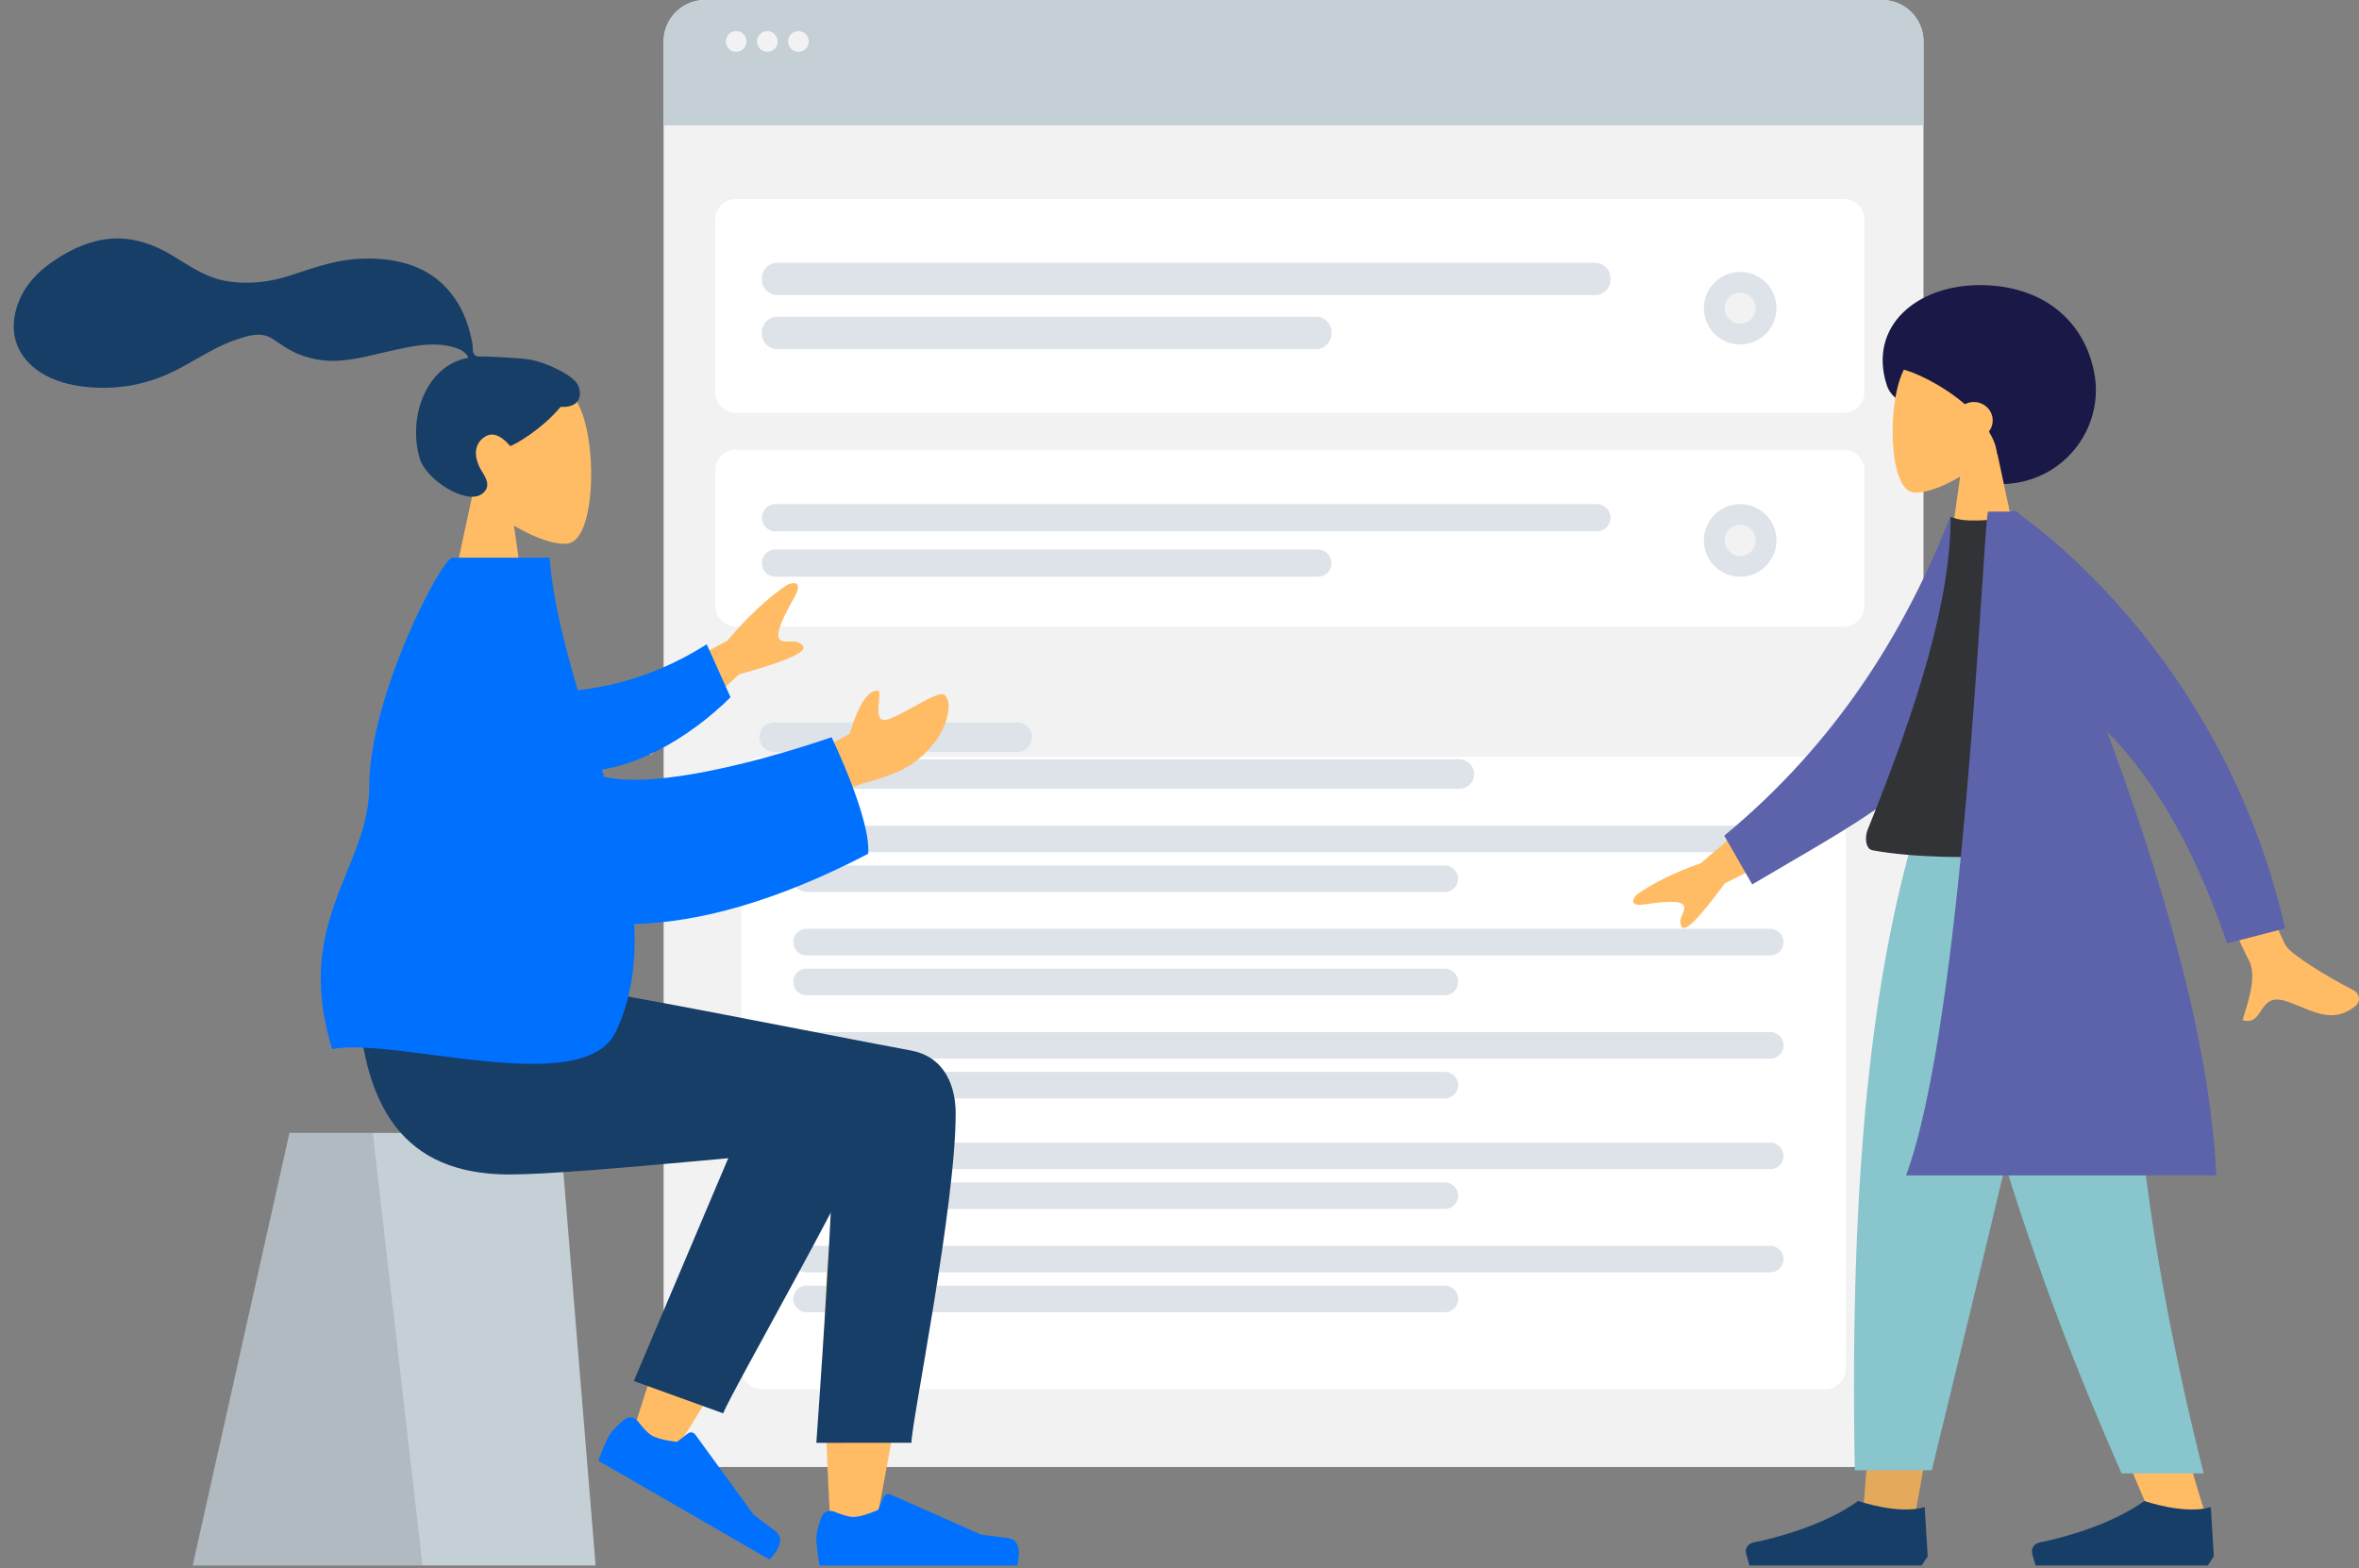 <?xml version="1.0" encoding="utf-8"?>
<svg width="455px" height="302.5px" viewBox="0 0 455 302.5" version="1.1" xmlns:xlink="http://www.w3.org/1999/xlink" xmlns="http://www.w3.org/2000/svg">
  <rect x="0" y="0" width="455" height="302.5" fill="#808080" stroke="none"/>
  <g id="Group-107">
    <g id="Group-98" transform="translate(128 0)">
      <path d="M7.999 0L235.001 0Q235.197 0 235.394 0.01Q235.59 0.019 235.785 0.039Q235.98 0.058 236.175 0.087Q236.369 0.115 236.562 0.154Q236.754 0.192 236.945 0.24Q237.135 0.287 237.323 0.344Q237.511 0.401 237.696 0.468Q237.881 0.534 238.062 0.609Q238.243 0.684 238.421 0.768Q238.598 0.852 238.772 0.945Q238.945 1.037 239.113 1.138Q239.282 1.239 239.445 1.348Q239.608 1.457 239.766 1.574Q239.924 1.691 240.076 1.816Q240.227 1.94 240.373 2.072Q240.518 2.204 240.657 2.343Q240.796 2.482 240.928 2.627Q241.06 2.773 241.184 2.924Q241.309 3.076 241.426 3.234Q241.543 3.392 241.652 3.555Q241.761 3.718 241.862 3.887Q241.963 4.055 242.055 4.228Q242.148 4.401 242.232 4.579Q242.316 4.756 242.391 4.938Q242.466 5.119 242.532 5.304Q242.599 5.489 242.656 5.677Q242.713 5.865 242.76 6.055Q242.808 6.246 242.846 6.438Q242.885 6.631 242.913 6.825Q242.942 7.02 242.961 7.215Q242.981 7.41 242.99 7.607Q243 7.803 243 7.999L243 275.001Q243 275.197 242.99 275.393Q242.981 275.59 242.961 275.785Q242.942 275.98 242.913 276.175Q242.885 276.369 242.846 276.561Q242.808 276.754 242.76 276.945Q242.713 277.135 242.656 277.323Q242.599 277.511 242.532 277.696Q242.466 277.881 242.391 278.062Q242.316 278.243 242.232 278.421Q242.148 278.599 242.055 278.772Q241.963 278.945 241.862 279.113Q241.761 279.282 241.652 279.445Q241.543 279.608 241.426 279.766Q241.309 279.924 241.184 280.076Q241.06 280.227 240.928 280.373Q240.796 280.518 240.657 280.657Q240.518 280.796 240.373 280.928Q240.227 281.06 240.076 281.184Q239.924 281.309 239.766 281.426Q239.608 281.543 239.445 281.652Q239.282 281.761 239.113 281.862Q238.945 281.963 238.772 282.055Q238.598 282.148 238.421 282.232Q238.243 282.316 238.062 282.391Q237.881 282.466 237.696 282.532Q237.511 282.599 237.323 282.656Q237.135 282.713 236.945 282.76Q236.754 282.808 236.562 282.846Q236.369 282.885 236.175 282.913Q235.98 282.942 235.785 282.961Q235.59 282.981 235.394 282.99Q235.197 283 235.001 283L7.999 283Q7.803 283 7.607 282.99Q7.41 282.981 7.215 282.961Q7.02 282.942 6.825 282.913Q6.631 282.885 6.438 282.846Q6.246 282.808 6.055 282.76Q5.865 282.713 5.677 282.656Q5.489 282.599 5.304 282.532Q5.119 282.466 4.938 282.391Q4.756 282.316 4.579 282.232Q4.401 282.148 4.228 282.055Q4.055 281.963 3.887 281.862Q3.718 281.761 3.555 281.652Q3.392 281.543 3.234 281.426Q3.076 281.309 2.924 281.184Q2.773 281.06 2.627 280.928Q2.482 280.796 2.343 280.657Q2.204 280.518 2.072 280.373Q1.94 280.227 1.816 280.076Q1.691 279.924 1.574 279.766Q1.457 279.608 1.348 279.445Q1.239 279.282 1.138 279.113Q1.037 278.945 0.945 278.772Q0.852 278.599 0.768 278.421Q0.684 278.243 0.609 278.062Q0.534 277.881 0.468 277.696Q0.401 277.511 0.344 277.323Q0.287 277.135 0.24 276.945Q0.192 276.754 0.154 276.561Q0.115 276.369 0.087 276.175Q0.058 275.98 0.039 275.785Q0.019 275.59 0.01 275.393Q0 275.197 0 275.001L0 7.999Q0 7.803 0.01 7.607Q0.019 7.41 0.039 7.215Q0.058 7.02 0.087 6.825Q0.115 6.631 0.154 6.438Q0.192 6.246 0.24 6.055Q0.287 5.865 0.344 5.677Q0.401 5.489 0.468 5.304Q0.534 5.119 0.609 4.938Q0.684 4.756 0.768 4.579Q0.852 4.401 0.945 4.228Q1.037 4.055 1.138 3.887Q1.239 3.718 1.348 3.555Q1.457 3.392 1.574 3.234Q1.691 3.076 1.816 2.924Q1.94 2.773 2.072 2.627Q2.204 2.482 2.343 2.343Q2.482 2.204 2.627 2.072Q2.773 1.94 2.924 1.816Q3.076 1.691 3.234 1.574Q3.392 1.457 3.555 1.348Q3.718 1.239 3.887 1.138Q4.055 1.037 4.228 0.945Q4.401 0.852 4.579 0.768Q4.756 0.684 4.938 0.609Q5.119 0.534 5.304 0.468Q5.489 0.401 5.677 0.344Q5.865 0.287 6.055 0.24Q6.246 0.192 6.438 0.154Q6.631 0.115 6.825 0.087Q7.02 0.058 7.215 0.039Q7.41 0.019 7.607 0.01Q7.803 0 7.999 0L7.999 0Z" id="Container" fill="#F2F2F2" fill-rule="evenodd" stroke="none" />
      <path d="M7.999 0L235.001 0Q235.197 0 235.394 0.01Q235.59 0.019 235.785 0.039Q235.98 0.058 236.175 0.087Q236.369 0.115 236.562 0.154Q236.754 0.192 236.945 0.24Q237.135 0.287 237.323 0.344Q237.511 0.401 237.696 0.468Q237.881 0.534 238.062 0.609Q238.243 0.684 238.421 0.768Q238.598 0.852 238.772 0.945Q238.945 1.037 239.113 1.138Q239.282 1.239 239.445 1.348Q239.608 1.457 239.766 1.574Q239.924 1.691 240.076 1.816Q240.227 1.94 240.373 2.072Q240.518 2.204 240.657 2.343Q240.796 2.482 240.928 2.627Q241.06 2.773 241.184 2.924Q241.309 3.076 241.426 3.234Q241.543 3.392 241.652 3.555Q241.761 3.718 241.862 3.887Q241.963 4.055 242.055 4.228Q242.148 4.401 242.232 4.579Q242.316 4.756 242.391 4.938Q242.466 5.119 242.532 5.304Q242.599 5.489 242.656 5.677Q242.713 5.865 242.76 6.055Q242.808 6.246 242.846 6.438Q242.885 6.631 242.913 6.825Q242.942 7.02 242.961 7.215Q242.981 7.41 242.99 7.607Q243 7.803 243 7.999L243 24.176L0 24.176L0 7.999Q0 7.803 0.01 7.607Q0.019 7.41 0.039 7.215Q0.058 7.02 0.087 6.825Q0.115 6.631 0.154 6.438Q0.192 6.246 0.24 6.055Q0.287 5.865 0.344 5.677Q0.401 5.489 0.468 5.304Q0.534 5.119 0.609 4.938Q0.684 4.756 0.768 4.579Q0.852 4.401 0.945 4.228Q1.037 4.055 1.138 3.887Q1.239 3.718 1.348 3.555Q1.457 3.392 1.574 3.234Q1.691 3.076 1.816 2.924Q1.94 2.773 2.072 2.627Q2.204 2.482 2.343 2.343Q2.482 2.204 2.627 2.072Q2.773 1.94 2.924 1.816Q3.076 1.691 3.234 1.574Q3.392 1.457 3.555 1.348Q3.718 1.239 3.887 1.138Q4.055 1.037 4.228 0.945Q4.401 0.852 4.579 0.768Q4.756 0.684 4.938 0.609Q5.119 0.534 5.304 0.468Q5.489 0.401 5.677 0.344Q5.865 0.287 6.055 0.24Q6.246 0.192 6.438 0.154Q6.631 0.115 6.825 0.087Q7.02 0.058 7.215 0.039Q7.41 0.019 7.607 0.01Q7.803 0 7.999 0L7.999 0Z" id="Header" fill="#C5CFD6" fill-rule="evenodd" stroke="none" />
      <g id="Buttons" transform="translate(12 6)">
        <path d="M2 4C3.105 4 4 3.105 4 2C4 0.895 3.105 0 2 0C0.895 0 0 0.895 0 2C0 3.105 0.895 4 2 4Z" id="buttons" fill="#F2F2F2" fill-rule="evenodd" stroke="none" />
        <path d="M8 4C9.105 4 10 3.105 10 2C10 0.895 9.105 0 8 0C6.895 0 6 0.895 6 2C6 3.105 6.895 4 8 4Z" id="buttons" fill="#F2F2F2" fill-rule="evenodd" stroke="none" />
        <path d="M14 4C15.105 4 16 3.105 16 2C16 0.895 15.105 0 14 0C12.895 0 12 0.895 12 2C12 3.105 12.895 4 14 4Z" id="buttons" fill="#F2F2F2" fill-rule="evenodd" stroke="none" />
      </g>
      <g id="Row" transform="translate(9.947 38.397)">
        <path d="M3.999 0L217.685 0Q217.882 0 218.077 0.019Q218.273 0.039 218.465 0.077Q218.658 0.115 218.846 0.172Q219.034 0.229 219.216 0.304Q219.397 0.38 219.57 0.472Q219.744 0.565 219.907 0.674Q220.07 0.783 220.222 0.908Q220.374 1.032 220.513 1.171Q220.652 1.31 220.776 1.462Q220.901 1.614 221.01 1.777Q221.119 1.941 221.212 2.114Q221.305 2.287 221.38 2.469Q221.455 2.65 221.512 2.838Q221.569 3.026 221.607 3.219Q221.646 3.412 221.665 3.607Q221.684 3.803 221.684 3.999L221.684 37.242Q221.684 37.439 221.665 37.634Q221.646 37.83 221.607 38.022Q221.569 38.215 221.512 38.403Q221.455 38.591 221.38 38.773Q221.305 38.954 221.212 39.127Q221.119 39.301 221.01 39.464Q220.901 39.627 220.776 39.779Q220.652 39.931 220.513 40.07Q220.374 40.209 220.222 40.334Q220.07 40.458 219.907 40.567Q219.744 40.676 219.57 40.769Q219.397 40.862 219.216 40.937Q219.034 41.012 218.846 41.069Q218.658 41.126 218.465 41.164Q218.273 41.203 218.077 41.222Q217.882 41.241 217.685 41.241L3.999 41.241Q3.803 41.241 3.607 41.222Q3.412 41.203 3.219 41.164Q3.026 41.126 2.838 41.069Q2.65 41.012 2.469 40.937Q2.287 40.862 2.114 40.769Q1.941 40.676 1.777 40.567Q1.614 40.458 1.462 40.334Q1.31 40.209 1.171 40.07Q1.032 39.931 0.908 39.779Q0.783 39.627 0.674 39.464Q0.565 39.301 0.472 39.127Q0.38 38.954 0.304 38.773Q0.229 38.591 0.172 38.403Q0.115 38.215 0.077 38.022Q0.039 37.83 0.019 37.634Q0 37.439 0 37.242L0 3.999Q0 3.803 0.019 3.607Q0.039 3.412 0.077 3.219Q0.115 3.026 0.172 2.838Q0.229 2.65 0.304 2.469Q0.38 2.287 0.472 2.114Q0.565 1.941 0.674 1.777Q0.783 1.614 0.908 1.462Q1.032 1.31 1.171 1.171Q1.31 1.032 1.462 0.908Q1.614 0.783 1.777 0.674Q1.941 0.565 2.114 0.472Q2.287 0.38 2.469 0.304Q2.65 0.229 2.838 0.172Q3.026 0.115 3.219 0.077Q3.412 0.039 3.607 0.019Q3.803 0 3.999 0Z" id="Container" fill="#FFFFFF" fill-rule="evenodd" stroke="none" />
        <g id="Text-Stuff" transform="translate(9 12.285)">
          <path d="M2.999 0L160.685 0Q160.833 0 160.979 0.014Q161.126 0.029 161.27 0.058Q161.415 0.086 161.556 0.129Q161.697 0.172 161.833 0.228Q161.969 0.285 162.099 0.354Q162.229 0.424 162.351 0.505Q162.474 0.587 162.588 0.681Q162.702 0.774 162.806 0.878Q162.91 0.983 163.003 1.096Q163.097 1.21 163.179 1.333Q163.261 1.455 163.33 1.585Q163.4 1.715 163.456 1.851Q163.512 1.987 163.555 2.128Q163.598 2.269 163.627 2.414Q163.655 2.558 163.67 2.705Q163.684 2.852 163.684 2.999L163.684 3.253Q163.684 3.4 163.67 3.547Q163.655 3.694 163.627 3.838Q163.598 3.983 163.555 4.124Q163.512 4.265 163.456 4.401Q163.4 4.537 163.33 4.667Q163.261 4.797 163.179 4.919Q163.097 5.042 163.003 5.156Q162.91 5.269 162.806 5.374Q162.702 5.478 162.588 5.571Q162.474 5.665 162.351 5.747Q162.229 5.828 162.099 5.898Q161.969 5.967 161.833 6.024Q161.697 6.08 161.556 6.123Q161.415 6.166 161.27 6.194Q161.126 6.223 160.979 6.238Q160.833 6.252 160.685 6.252L2.999 6.252Q2.852 6.252 2.705 6.238Q2.558 6.223 2.414 6.194Q2.269 6.166 2.128 6.123Q1.987 6.08 1.851 6.024Q1.715 5.967 1.585 5.898Q1.455 5.828 1.333 5.747Q1.21 5.665 1.096 5.571Q0.983 5.478 0.878 5.374Q0.774 5.269 0.681 5.156Q0.587 5.042 0.505 4.919Q0.424 4.797 0.354 4.667Q0.285 4.537 0.228 4.401Q0.172 4.265 0.129 4.124Q0.086 3.983 0.058 3.838Q0.029 3.694 0.014 3.547Q0 3.4 0 3.253L0 2.999Q0 2.852 0.014 2.705Q0.029 2.558 0.058 2.414Q0.086 2.269 0.129 2.128Q0.172 1.987 0.228 1.851Q0.285 1.715 0.354 1.585Q0.424 1.455 0.505 1.333Q0.587 1.21 0.681 1.096Q0.774 0.983 0.878 0.878Q0.983 0.774 1.096 0.681Q1.21 0.587 1.333 0.505Q1.455 0.424 1.585 0.354Q1.715 0.285 1.851 0.228Q1.987 0.172 2.128 0.129Q2.269 0.086 2.414 0.058Q2.558 0.029 2.705 0.014Q2.852 0 2.999 0Z" id="Label" fill="#DDE3E9" fill-rule="evenodd" stroke="none" />
          <path d="M2.999 10.42L106.871 10.42Q107.019 10.42 107.165 10.434Q107.312 10.449 107.456 10.478Q107.601 10.506 107.742 10.549Q107.883 10.592 108.019 10.648Q108.155 10.705 108.285 10.774Q108.415 10.844 108.537 10.925Q108.66 11.007 108.774 11.101Q108.888 11.194 108.992 11.298Q109.096 11.403 109.189 11.516Q109.283 11.63 109.365 11.753Q109.447 11.875 109.516 12.005Q109.586 12.135 109.642 12.271Q109.698 12.407 109.741 12.548Q109.784 12.689 109.813 12.834Q109.841 12.978 109.856 13.125Q109.87 13.272 109.87 13.419L109.87 13.673Q109.87 13.82 109.856 13.967Q109.841 14.114 109.813 14.258Q109.784 14.403 109.741 14.543Q109.698 14.684 109.642 14.821Q109.586 14.957 109.516 15.087Q109.447 15.217 109.365 15.339Q109.283 15.462 109.189 15.575Q109.096 15.689 108.992 15.794Q108.888 15.898 108.774 15.991Q108.66 16.085 108.537 16.167Q108.415 16.248 108.285 16.318Q108.155 16.387 108.019 16.444Q107.883 16.5 107.742 16.543Q107.601 16.586 107.456 16.614Q107.312 16.643 107.165 16.657Q107.019 16.672 106.871 16.672L2.999 16.672Q2.852 16.672 2.705 16.657Q2.558 16.643 2.414 16.614Q2.269 16.586 2.128 16.543Q1.987 16.5 1.851 16.444Q1.715 16.387 1.585 16.318Q1.455 16.248 1.333 16.167Q1.21 16.085 1.096 15.991Q0.983 15.898 0.878 15.794Q0.774 15.689 0.681 15.575Q0.587 15.462 0.505 15.339Q0.424 15.217 0.354 15.087Q0.285 14.957 0.228 14.821Q0.172 14.684 0.129 14.543Q0.086 14.403 0.058 14.258Q0.029 14.114 0.014 13.967Q0 13.82 0 13.673L0 13.419Q0 13.272 0.014 13.125Q0.029 12.978 0.058 12.834Q0.086 12.689 0.129 12.548Q0.172 12.407 0.228 12.271Q0.285 12.135 0.354 12.005Q0.424 11.875 0.505 11.753Q0.587 11.63 0.681 11.516Q0.774 11.403 0.878 11.298Q0.983 11.194 1.096 11.101Q1.21 11.007 1.333 10.925Q1.455 10.844 1.585 10.774Q1.715 10.705 1.851 10.648Q1.987 10.592 2.128 10.549Q2.269 10.506 2.414 10.478Q2.558 10.449 2.705 10.434Q2.852 10.42 2.999 10.42L2.999 10.42Z" id="Label" fill="#DDE3E9" fill-rule="evenodd" stroke="none" />
        </g>
        <g id="Check" transform="translate(190.699 14.059)">
          <path d="M7 14C10.866 14 14 10.866 14 7C14 3.134 10.866 0 7 0C3.134 0 0 3.134 0 7C0 10.866 3.134 14 7 14Z" id="Background" fill="#DDE3E9" fill-rule="evenodd" stroke="none" />
          <path d="M7 10C8.657 10 10 8.657 10 7C10 5.343 8.657 4 7 4C5.343 4 4 5.343 4 7C4 8.657 5.343 10 7 10Z" id="Indicator" fill="#F2F2F2" fill-rule="evenodd" stroke="none" />
        </g>
      </g>
      <g id="Row" transform="translate(9.947 86.749)">
        <path d="M3.999 0L217.685 0Q217.882 0 218.077 0.019Q218.273 0.039 218.465 0.077Q218.658 0.115 218.846 0.172Q219.034 0.229 219.216 0.304Q219.397 0.38 219.57 0.472Q219.744 0.565 219.907 0.674Q220.07 0.783 220.222 0.908Q220.374 1.032 220.513 1.171Q220.652 1.31 220.776 1.462Q220.901 1.614 221.01 1.777Q221.119 1.941 221.212 2.114Q221.305 2.287 221.38 2.469Q221.455 2.65 221.512 2.838Q221.569 3.026 221.607 3.219Q221.646 3.412 221.665 3.607Q221.684 3.803 221.684 3.999L221.684 30.132Q221.684 30.328 221.665 30.524Q221.646 30.719 221.607 30.912Q221.569 31.105 221.512 31.293Q221.455 31.48 221.38 31.662Q221.305 31.843 221.212 32.017Q221.119 32.19 221.01 32.353Q220.901 32.517 220.776 32.669Q220.652 32.821 220.513 32.959Q220.374 33.098 220.222 33.223Q220.07 33.348 219.907 33.457Q219.744 33.566 219.57 33.658Q219.397 33.751 219.216 33.826Q219.034 33.901 218.846 33.959Q218.658 34.016 218.465 34.054Q218.273 34.092 218.077 34.111Q217.882 34.131 217.685 34.131L3.999 34.131Q3.803 34.131 3.607 34.111Q3.412 34.092 3.219 34.054Q3.026 34.016 2.838 33.959Q2.65 33.901 2.469 33.826Q2.287 33.751 2.114 33.658Q1.941 33.566 1.777 33.457Q1.614 33.348 1.462 33.223Q1.31 33.098 1.171 32.959Q1.032 32.821 0.908 32.669Q0.783 32.517 0.674 32.353Q0.565 32.19 0.472 32.017Q0.38 31.843 0.304 31.662Q0.229 31.48 0.172 31.293Q0.115 31.105 0.077 30.912Q0.039 30.719 0.019 30.524Q0 30.328 0 30.132L0 3.999Q0 3.803 0.019 3.607Q0.039 3.412 0.077 3.219Q0.115 3.026 0.172 2.838Q0.229 2.65 0.304 2.469Q0.38 2.287 0.472 2.114Q0.565 1.941 0.674 1.777Q0.783 1.614 0.908 1.462Q1.032 1.31 1.171 1.171Q1.31 1.032 1.462 0.908Q1.614 0.783 1.777 0.674Q1.941 0.565 2.114 0.472Q2.287 0.38 2.469 0.304Q2.65 0.229 2.838 0.172Q3.026 0.115 3.219 0.077Q3.412 0.039 3.607 0.019Q3.803 0 3.999 0Z" id="Container" fill="#FFFFFF" fill-rule="evenodd" stroke="none" />
        <g id="Text-Stuff" transform="translate(9 10.502)">
          <path d="M2.624 0L161.06 0Q161.189 0 161.317 0.013Q161.445 0.025 161.572 0.05Q161.698 0.076 161.822 0.113Q161.945 0.15 162.064 0.2Q162.183 0.249 162.297 0.31Q162.411 0.371 162.518 0.442Q162.625 0.514 162.725 0.596Q162.824 0.678 162.916 0.769Q163.007 0.86 163.088 0.96Q163.17 1.059 163.242 1.166Q163.314 1.274 163.374 1.387Q163.435 1.501 163.484 1.62Q163.534 1.739 163.571 1.863Q163.609 1.986 163.634 2.112Q163.659 2.239 163.672 2.367Q163.684 2.495 163.684 2.624L163.684 2.626Q163.684 2.755 163.672 2.884Q163.659 3.012 163.634 3.138Q163.609 3.265 163.571 3.388Q163.534 3.512 163.484 3.631Q163.435 3.75 163.374 3.864Q163.314 3.977 163.242 4.084Q163.17 4.192 163.088 4.291Q163.007 4.391 162.916 4.482Q162.824 4.573 162.725 4.655Q162.625 4.737 162.518 4.809Q162.411 4.88 162.297 4.941Q162.183 5.002 162.064 5.051Q161.945 5.1 161.822 5.138Q161.698 5.175 161.572 5.2Q161.445 5.226 161.317 5.238Q161.189 5.251 161.06 5.251L2.624 5.251Q2.495 5.251 2.367 5.238Q2.239 5.226 2.112 5.2Q1.986 5.175 1.863 5.138Q1.739 5.1 1.62 5.051Q1.501 5.002 1.387 4.941Q1.274 4.88 1.166 4.809Q1.059 4.737 0.96 4.655Q0.86 4.573 0.769 4.482Q0.678 4.391 0.596 4.291Q0.514 4.192 0.442 4.084Q0.371 3.977 0.31 3.864Q0.249 3.75 0.2 3.631Q0.15 3.512 0.113 3.388Q0.076 3.265 0.05 3.138Q0.025 3.012 0.013 2.884Q0 2.755 0 2.626L0 2.624Q0 2.495 0.013 2.367Q0.025 2.239 0.05 2.112Q0.076 1.986 0.113 1.863Q0.15 1.739 0.2 1.62Q0.249 1.501 0.31 1.387Q0.371 1.274 0.442 1.166Q0.514 1.059 0.596 0.96Q0.678 0.86 0.769 0.769Q0.86 0.678 0.96 0.596Q1.059 0.514 1.166 0.442Q1.274 0.371 1.387 0.31Q1.501 0.249 1.62 0.2Q1.739 0.15 1.863 0.113Q1.986 0.076 2.112 0.05Q2.239 0.025 2.367 0.013Q2.495 0 2.624 0Z" id="Label" fill="#DDE3E9" fill-rule="evenodd" stroke="none" />
          <path d="M2.624 8.751L107.246 8.751Q107.375 8.751 107.503 8.764Q107.631 8.777 107.758 8.802Q107.884 8.827 108.008 8.864Q108.131 8.902 108.25 8.951Q108.369 9.001 108.483 9.061Q108.597 9.122 108.704 9.194Q108.811 9.265 108.911 9.347Q109.01 9.429 109.102 9.52Q109.193 9.611 109.275 9.711Q109.356 9.811 109.428 9.918Q109.5 10.025 109.56 10.139Q109.621 10.252 109.67 10.372Q109.72 10.491 109.757 10.614Q109.795 10.737 109.82 10.864Q109.845 10.99 109.858 11.119Q109.87 11.247 109.87 11.376L109.87 11.378Q109.87 11.507 109.858 11.635Q109.845 11.763 109.82 11.89Q109.795 12.016 109.757 12.14Q109.72 12.263 109.67 12.382Q109.621 12.501 109.56 12.615Q109.5 12.729 109.428 12.836Q109.356 12.943 109.274 13.043Q109.193 13.143 109.102 13.234Q109.01 13.325 108.911 13.407Q108.811 13.488 108.704 13.56Q108.597 13.632 108.483 13.692Q108.369 13.753 108.25 13.803Q108.131 13.852 108.008 13.889Q107.884 13.927 107.758 13.952Q107.631 13.977 107.503 13.99Q107.375 14.002 107.246 14.002L2.624 14.002Q2.495 14.002 2.367 13.99Q2.239 13.977 2.112 13.952Q1.986 13.927 1.863 13.889Q1.739 13.852 1.62 13.803Q1.501 13.753 1.387 13.692Q1.274 13.632 1.166 13.56Q1.059 13.488 0.96 13.407Q0.86 13.325 0.769 13.234Q0.678 13.143 0.596 13.043Q0.514 12.943 0.442 12.836Q0.371 12.729 0.31 12.615Q0.249 12.501 0.2 12.382Q0.15 12.263 0.113 12.14Q0.076 12.016 0.05 11.89Q0.025 11.763 0.013 11.635Q0 11.507 0 11.378L0 11.376Q0 11.247 0.013 11.119Q0.025 10.99 0.05 10.864Q0.076 10.737 0.113 10.614Q0.15 10.491 0.2 10.372Q0.249 10.252 0.31 10.139Q0.371 10.025 0.442 9.918Q0.514 9.811 0.596 9.711Q0.678 9.611 0.769 9.52Q0.86 9.429 0.96 9.347Q1.059 9.265 1.166 9.194Q1.274 9.122 1.387 9.061Q1.501 9.001 1.62 8.951Q1.739 8.902 1.863 8.864Q1.986 8.827 2.112 8.802Q2.239 8.777 2.367 8.764Q2.495 8.751 2.624 8.751Z" id="Label" fill="#DDE3E9" fill-rule="evenodd" stroke="none" />
        </g>
        <g id="Check" transform="translate(190.699 10.503)">
          <path d="M7 14C10.866 14 14 10.866 14 7C14 3.134 10.866 0 7 0C3.134 0 0 3.134 0 7C0 10.866 3.134 14 7 14Z" id="Background" fill="#DDE3E9" fill-rule="evenodd" stroke="none" />
          <path d="M7 10C8.657 10 10 8.657 10 7C10 5.343 8.657 4 7 4C5.343 4 4 5.343 4 7C4 8.657 5.343 10 7 10Z" id="Indicator" fill="#F2F2F2" fill-rule="evenodd" stroke="none" />
        </g>
      </g>
      <path d="M18.999 146L224.001 146Q224.197 146 224.393 146.019Q224.588 146.039 224.781 146.077Q224.974 146.115 225.162 146.172Q225.35 146.229 225.531 146.304Q225.713 146.38 225.886 146.472Q226.059 146.565 226.223 146.674Q226.386 146.783 226.538 146.908Q226.69 147.032 226.829 147.171Q226.968 147.31 227.092 147.462Q227.217 147.614 227.326 147.777Q227.435 147.941 227.528 148.114Q227.62 148.287 227.696 148.469Q227.771 148.65 227.828 148.838Q227.885 149.026 227.923 149.219Q227.961 149.411 227.981 149.607Q228 149.803 228 149.999L228 264.001Q228 264.197 227.981 264.393Q227.961 264.589 227.923 264.781Q227.885 264.974 227.828 265.162Q227.771 265.35 227.696 265.531Q227.62 265.713 227.528 265.886Q227.435 266.059 227.326 266.223Q227.217 266.386 227.092 266.538Q226.968 266.69 226.829 266.829Q226.69 266.968 226.538 267.092Q226.386 267.217 226.223 267.326Q226.059 267.435 225.886 267.528Q225.713 267.62 225.531 267.696Q225.35 267.771 225.162 267.828Q224.974 267.885 224.781 267.923Q224.588 267.962 224.393 267.981Q224.197 268 224.001 268L18.999 268Q18.802 268 18.607 267.981Q18.412 267.962 18.219 267.923Q18.026 267.885 17.838 267.828Q17.65 267.771 17.469 267.696Q17.287 267.62 17.114 267.528Q16.941 267.435 16.777 267.326Q16.614 267.217 16.462 267.092Q16.31 266.968 16.171 266.829Q16.032 266.69 15.908 266.538Q15.783 266.386 15.674 266.223Q15.565 266.059 15.472 265.886Q15.38 265.713 15.304 265.531Q15.229 265.35 15.172 265.162Q15.115 264.974 15.077 264.781Q15.039 264.589 15.019 264.393Q15 264.197 15 264.001L15 149.999Q15 149.803 15.019 149.607Q15.039 149.411 15.077 149.219Q15.115 149.026 15.172 148.838Q15.229 148.65 15.304 148.469Q15.38 148.287 15.472 148.114Q15.565 147.941 15.674 147.777Q15.783 147.614 15.908 147.462Q16.032 147.31 16.171 147.171Q16.31 147.032 16.462 146.908Q16.614 146.783 16.777 146.674Q16.941 146.565 17.114 146.472Q17.287 146.38 17.469 146.304Q17.65 146.229 17.838 146.172Q18.026 146.115 18.219 146.077Q18.412 146.039 18.607 146.019Q18.802 146 18.999 146Z" id="Container" fill="#FFFFFF" fill-rule="evenodd" stroke="none" />
      <path d="M21.317 139.367L68.209 139.367Q68.349 139.367 68.488 139.381Q68.627 139.394 68.764 139.421Q68.901 139.449 69.035 139.489Q69.168 139.53 69.297 139.583Q69.427 139.637 69.55 139.703Q69.673 139.768 69.789 139.846Q69.905 139.924 70.013 140.012Q70.121 140.101 70.22 140.2Q70.319 140.298 70.407 140.406Q70.496 140.514 70.573 140.63Q70.651 140.747 70.717 140.87Q70.783 140.993 70.836 141.122Q70.89 141.251 70.93 141.385Q70.971 141.518 70.998 141.655Q71.025 141.792 71.039 141.931Q71.053 142.07 71.053 142.21L71.053 142.212Q71.053 142.352 71.039 142.491Q71.025 142.63 70.998 142.767Q70.971 142.904 70.93 143.037Q70.89 143.171 70.836 143.3Q70.783 143.429 70.717 143.552Q70.651 143.676 70.573 143.792Q70.496 143.908 70.407 144.016Q70.319 144.124 70.22 144.223Q70.121 144.321 70.013 144.41Q69.905 144.499 69.789 144.576Q69.673 144.654 69.55 144.72Q69.427 144.785 69.297 144.839Q69.168 144.892 69.035 144.933Q68.901 144.973 68.764 145.001Q68.627 145.028 68.488 145.042Q68.349 145.055 68.209 145.055L21.317 145.055Q21.177 145.055 21.038 145.042Q20.899 145.028 20.762 145.001Q20.625 144.973 20.492 144.933Q20.358 144.892 20.229 144.839Q20.1 144.785 19.977 144.72Q19.853 144.654 19.737 144.576Q19.621 144.499 19.513 144.41Q19.405 144.321 19.306 144.223Q19.208 144.124 19.119 144.016Q19.03 143.908 18.953 143.792Q18.875 143.676 18.809 143.552Q18.744 143.429 18.69 143.3Q18.637 143.171 18.596 143.037Q18.556 142.904 18.528 142.767Q18.501 142.63 18.487 142.491Q18.474 142.352 18.474 142.212L18.474 142.21Q18.474 142.07 18.487 141.931Q18.501 141.792 18.528 141.655Q18.556 141.518 18.596 141.385Q18.637 141.251 18.69 141.122Q18.744 140.993 18.809 140.87Q18.875 140.747 18.953 140.63Q19.03 140.514 19.119 140.406Q19.208 140.298 19.306 140.2Q19.405 140.101 19.513 140.012Q19.621 139.924 19.737 139.846Q19.853 139.768 19.977 139.703Q20.1 139.637 20.229 139.583Q20.358 139.53 20.492 139.489Q20.625 139.449 20.762 139.421Q20.899 139.394 21.038 139.381Q21.177 139.367 21.317 139.367Z" id="Label" fill="#DDE3E9" fill-rule="evenodd" stroke="none" />
      <path d="M21.317 146.477L153.473 146.477Q153.612 146.477 153.751 146.491Q153.89 146.505 154.027 146.532Q154.164 146.559 154.298 146.6Q154.432 146.64 154.561 146.694Q154.69 146.747 154.813 146.813Q154.936 146.879 155.052 146.957Q155.168 147.034 155.276 147.123Q155.384 147.211 155.483 147.31Q155.582 147.409 155.67 147.517Q155.759 147.625 155.837 147.741Q155.914 147.857 155.98 147.98Q156.046 148.104 156.099 148.233Q156.153 148.362 156.193 148.495Q156.234 148.629 156.261 148.766Q156.288 148.903 156.302 149.042Q156.316 149.181 156.316 149.321L156.316 149.323Q156.316 149.462 156.302 149.601Q156.288 149.74 156.261 149.877Q156.234 150.014 156.193 150.148Q156.153 150.282 156.099 150.411Q156.046 150.54 155.98 150.663Q155.914 150.786 155.837 150.902Q155.759 151.018 155.67 151.126Q155.582 151.234 155.483 151.333Q155.384 151.432 155.276 151.52Q155.168 151.609 155.052 151.687Q154.936 151.764 154.813 151.83Q154.69 151.896 154.561 151.949Q154.432 152.003 154.298 152.043Q154.164 152.084 154.027 152.111Q153.89 152.138 153.751 152.152Q153.612 152.166 153.473 152.166L21.317 152.166Q21.177 152.166 21.038 152.152Q20.899 152.138 20.762 152.111Q20.625 152.084 20.492 152.043Q20.358 152.003 20.229 151.949Q20.1 151.896 19.977 151.83Q19.853 151.764 19.737 151.687Q19.621 151.609 19.513 151.52Q19.405 151.432 19.306 151.333Q19.208 151.234 19.119 151.126Q19.03 151.018 18.953 150.902Q18.875 150.786 18.809 150.663Q18.744 150.54 18.69 150.411Q18.637 150.282 18.596 150.148Q18.556 150.014 18.528 149.877Q18.501 149.74 18.487 149.601Q18.474 149.462 18.474 149.323L18.474 149.321Q18.474 149.181 18.487 149.042Q18.501 148.903 18.528 148.766Q18.556 148.629 18.596 148.495Q18.637 148.362 18.69 148.233Q18.744 148.103 18.809 147.98Q18.875 147.857 18.953 147.741Q19.03 147.625 19.119 147.517Q19.208 147.409 19.306 147.31Q19.405 147.211 19.513 147.123Q19.621 147.034 19.737 146.957Q19.853 146.879 19.977 146.813Q20.1 146.747 20.229 146.694Q20.358 146.64 20.492 146.6Q20.625 146.559 20.762 146.532Q20.899 146.505 21.038 146.491Q21.177 146.477 21.317 146.477Z" id="Label" fill="#DDE3E9" fill-rule="evenodd" stroke="none" />
      <g id="Text-Stuff-Copy" transform="translate(25 159.276)">
        <path d="M2.559 0L188.441 0Q188.567 0 188.692 0.012Q188.817 0.025 188.94 0.049Q189.064 0.074 189.184 0.11Q189.304 0.147 189.42 0.195Q189.537 0.243 189.647 0.302Q189.758 0.361 189.863 0.431Q189.967 0.501 190.064 0.581Q190.162 0.661 190.251 0.749Q190.339 0.838 190.419 0.936Q190.499 1.033 190.569 1.137Q190.639 1.242 190.698 1.353Q190.757 1.463 190.805 1.58Q190.853 1.696 190.89 1.816Q190.926 1.936 190.951 2.06Q190.975 2.183 190.988 2.308Q191 2.433 191 2.559L191 2.561Q191 2.687 190.988 2.812Q190.975 2.937 190.951 3.06Q190.926 3.183 190.89 3.304Q190.853 3.424 190.805 3.54Q190.757 3.656 190.698 3.767Q190.639 3.878 190.569 3.982Q190.499 4.087 190.419 4.184Q190.339 4.281 190.251 4.37Q190.162 4.459 190.064 4.539Q189.967 4.619 189.863 4.688Q189.758 4.758 189.647 4.817Q189.537 4.877 189.42 4.925Q189.304 4.973 189.184 5.009Q189.064 5.046 188.94 5.07Q188.817 5.095 188.692 5.107Q188.567 5.12 188.441 5.12L2.559 5.12Q2.433 5.12 2.308 5.107Q2.183 5.095 2.06 5.07Q1.936 5.046 1.816 5.009Q1.696 4.973 1.58 4.925Q1.463 4.877 1.353 4.817Q1.242 4.758 1.137 4.688Q1.033 4.619 0.936 4.539Q0.838 4.459 0.749 4.37Q0.661 4.281 0.581 4.184Q0.501 4.087 0.431 3.982Q0.361 3.878 0.302 3.767Q0.243 3.656 0.195 3.54Q0.147 3.424 0.11 3.304Q0.074 3.183 0.049 3.06Q0.025 2.937 0.012 2.812Q0 2.687 0 2.561L0 2.559Q0 2.433 0.012 2.308Q0.025 2.183 0.049 2.06Q0.074 1.936 0.11 1.816Q0.147 1.696 0.195 1.58Q0.243 1.463 0.302 1.353Q0.361 1.242 0.431 1.137Q0.501 1.033 0.581 0.936Q0.661 0.838 0.749 0.749Q0.838 0.661 0.936 0.581Q1.033 0.501 1.137 0.431Q1.242 0.361 1.353 0.302Q1.463 0.243 1.58 0.195Q1.696 0.147 1.816 0.11Q1.936 0.074 2.06 0.049Q2.183 0.025 2.308 0.012Q2.433 0 2.559 0Z" id="Label" fill="#DDE3E9" fill-rule="evenodd" stroke="none" />
        <path d="M2.559 7.679L125.674 7.679Q125.8 7.679 125.925 7.692Q126.05 7.704 126.174 7.729Q126.297 7.753 126.417 7.79Q126.537 7.826 126.654 7.874Q126.77 7.922 126.881 7.982Q126.991 8.041 127.096 8.111Q127.201 8.18 127.298 8.26Q127.395 8.34 127.484 8.429Q127.573 8.518 127.652 8.615Q127.732 8.712 127.802 8.817Q127.872 8.921 127.931 9.032Q127.99 9.143 128.038 9.259Q128.087 9.375 128.123 9.495Q128.16 9.616 128.184 9.739Q128.209 9.862 128.221 9.987Q128.233 10.113 128.233 10.238L128.233 10.24Q128.233 10.366 128.221 10.491Q128.209 10.616 128.184 10.739Q128.16 10.863 128.123 10.983Q128.087 11.103 128.038 11.219Q127.99 11.335 127.931 11.446Q127.872 11.557 127.802 11.662Q127.732 11.766 127.652 11.864Q127.573 11.961 127.484 12.05Q127.395 12.138 127.298 12.218Q127.201 12.298 127.096 12.368Q126.991 12.438 126.881 12.497Q126.77 12.556 126.654 12.604Q126.537 12.652 126.417 12.689Q126.297 12.725 126.174 12.75Q126.05 12.774 125.925 12.787Q125.8 12.799 125.674 12.799L2.559 12.799Q2.433 12.799 2.308 12.787Q2.183 12.774 2.06 12.75Q1.936 12.725 1.816 12.689Q1.696 12.652 1.58 12.604Q1.463 12.556 1.353 12.497Q1.242 12.438 1.137 12.368Q1.033 12.298 0.936 12.218Q0.838 12.138 0.749 12.05Q0.661 11.961 0.581 11.864Q0.501 11.766 0.431 11.662Q0.361 11.557 0.302 11.446Q0.243 11.335 0.195 11.219Q0.147 11.103 0.11 10.983Q0.074 10.863 0.049 10.739Q0.025 10.616 0.012 10.491Q0 10.366 0 10.24L0 10.238Q0 10.113 0.012 9.987Q0.025 9.862 0.049 9.739Q0.074 9.616 0.11 9.495Q0.147 9.375 0.195 9.259Q0.243 9.143 0.302 9.032Q0.361 8.921 0.431 8.817Q0.501 8.712 0.581 8.615Q0.661 8.518 0.749 8.429Q0.838 8.34 0.936 8.26Q1.033 8.18 1.137 8.111Q1.242 8.041 1.353 7.982Q1.463 7.922 1.58 7.874Q1.696 7.826 1.816 7.79Q1.936 7.753 2.06 7.729Q2.183 7.704 2.308 7.692Q2.433 7.679 2.559 7.679Z" id="Label" fill="#DDE3E9" fill-rule="evenodd" stroke="none" />
      </g>
      <g id="Text-Stuff-Copy-2" transform="translate(25 179.186)">
        <path d="M2.559 0L188.441 0Q188.567 0 188.692 0.012Q188.817 0.025 188.94 0.049Q189.064 0.074 189.184 0.11Q189.304 0.147 189.42 0.195Q189.537 0.243 189.647 0.302Q189.758 0.361 189.863 0.431Q189.967 0.501 190.064 0.581Q190.162 0.661 190.251 0.749Q190.339 0.838 190.419 0.936Q190.499 1.033 190.569 1.137Q190.639 1.242 190.698 1.353Q190.757 1.463 190.805 1.58Q190.853 1.696 190.89 1.816Q190.926 1.936 190.951 2.06Q190.975 2.183 190.988 2.308Q191 2.433 191 2.559L191 2.561Q191 2.687 190.988 2.812Q190.975 2.937 190.951 3.06Q190.926 3.183 190.89 3.304Q190.853 3.424 190.805 3.54Q190.757 3.656 190.698 3.767Q190.639 3.878 190.569 3.982Q190.499 4.087 190.419 4.184Q190.339 4.281 190.251 4.37Q190.162 4.459 190.064 4.539Q189.967 4.619 189.863 4.688Q189.758 4.758 189.647 4.817Q189.537 4.877 189.42 4.925Q189.304 4.973 189.184 5.009Q189.064 5.046 188.94 5.07Q188.817 5.095 188.692 5.107Q188.567 5.12 188.441 5.12L2.559 5.12Q2.433 5.12 2.308 5.107Q2.183 5.095 2.06 5.07Q1.936 5.046 1.816 5.009Q1.696 4.973 1.58 4.925Q1.463 4.877 1.353 4.817Q1.242 4.758 1.137 4.688Q1.033 4.619 0.936 4.539Q0.838 4.459 0.749 4.37Q0.661 4.281 0.581 4.184Q0.501 4.087 0.431 3.982Q0.361 3.878 0.302 3.767Q0.243 3.656 0.195 3.54Q0.147 3.424 0.11 3.304Q0.074 3.183 0.049 3.06Q0.025 2.937 0.012 2.812Q0 2.687 0 2.561L0 2.559Q0 2.433 0.012 2.308Q0.025 2.183 0.049 2.06Q0.074 1.936 0.11 1.816Q0.147 1.696 0.195 1.58Q0.243 1.463 0.302 1.353Q0.361 1.242 0.431 1.137Q0.501 1.033 0.581 0.936Q0.661 0.838 0.749 0.749Q0.838 0.661 0.936 0.581Q1.033 0.501 1.137 0.431Q1.242 0.361 1.353 0.302Q1.463 0.243 1.58 0.195Q1.696 0.147 1.816 0.11Q1.936 0.074 2.06 0.049Q2.183 0.025 2.308 0.012Q2.433 0 2.559 0Z" id="Label" fill="#DDE3E9" fill-rule="evenodd" stroke="none" />
        <path d="M2.559 7.679L125.674 7.679Q125.8 7.679 125.925 7.692Q126.05 7.704 126.174 7.729Q126.297 7.753 126.417 7.79Q126.537 7.826 126.654 7.874Q126.77 7.922 126.881 7.982Q126.991 8.041 127.096 8.111Q127.201 8.18 127.298 8.26Q127.395 8.34 127.484 8.429Q127.573 8.518 127.652 8.615Q127.732 8.712 127.802 8.817Q127.872 8.921 127.931 9.032Q127.99 9.143 128.038 9.259Q128.087 9.375 128.123 9.495Q128.16 9.616 128.184 9.739Q128.209 9.862 128.221 9.987Q128.233 10.113 128.233 10.238L128.233 10.24Q128.233 10.366 128.221 10.491Q128.209 10.616 128.184 10.739Q128.16 10.863 128.123 10.983Q128.087 11.103 128.038 11.219Q127.99 11.335 127.931 11.446Q127.872 11.557 127.802 11.662Q127.732 11.766 127.652 11.864Q127.573 11.961 127.484 12.05Q127.395 12.138 127.298 12.218Q127.201 12.298 127.096 12.368Q126.991 12.438 126.881 12.497Q126.77 12.556 126.654 12.604Q126.537 12.652 126.417 12.689Q126.297 12.725 126.174 12.75Q126.05 12.774 125.925 12.787Q125.8 12.799 125.674 12.799L2.559 12.799Q2.433 12.799 2.308 12.787Q2.183 12.774 2.06 12.75Q1.936 12.725 1.816 12.689Q1.696 12.652 1.58 12.604Q1.463 12.556 1.353 12.497Q1.242 12.438 1.137 12.368Q1.033 12.298 0.936 12.218Q0.838 12.138 0.749 12.05Q0.661 11.961 0.581 11.864Q0.501 11.766 0.431 11.662Q0.361 11.557 0.302 11.446Q0.243 11.335 0.195 11.219Q0.147 11.103 0.11 10.983Q0.074 10.863 0.049 10.739Q0.025 10.616 0.012 10.491Q0 10.366 0 10.24L0 10.238Q0 10.113 0.012 9.987Q0.025 9.862 0.049 9.739Q0.074 9.616 0.11 9.495Q0.147 9.375 0.195 9.259Q0.243 9.143 0.302 9.032Q0.361 8.921 0.431 8.817Q0.501 8.712 0.581 8.615Q0.661 8.518 0.749 8.429Q0.838 8.34 0.936 8.26Q1.033 8.18 1.137 8.111Q1.242 8.041 1.353 7.982Q1.463 7.922 1.58 7.874Q1.696 7.826 1.816 7.79Q1.936 7.753 2.06 7.729Q2.183 7.704 2.308 7.692Q2.433 7.679 2.559 7.679Z" id="Label" fill="#DDE3E9" fill-rule="evenodd" stroke="none" />
      </g>
      <g id="Text-Stuff-Copy-3" transform="translate(25 199.095)">
        <path d="M2.559 0L188.441 0Q188.567 0 188.692 0.012Q188.817 0.025 188.94 0.049Q189.064 0.074 189.184 0.11Q189.304 0.147 189.42 0.195Q189.537 0.243 189.647 0.302Q189.758 0.361 189.863 0.431Q189.967 0.501 190.064 0.581Q190.162 0.661 190.251 0.749Q190.339 0.838 190.419 0.936Q190.499 1.033 190.569 1.137Q190.639 1.242 190.698 1.353Q190.757 1.463 190.805 1.58Q190.853 1.696 190.89 1.816Q190.926 1.936 190.951 2.06Q190.975 2.183 190.988 2.308Q191 2.433 191 2.559L191 2.561Q191 2.687 190.988 2.812Q190.975 2.937 190.951 3.06Q190.926 3.183 190.89 3.304Q190.853 3.424 190.805 3.54Q190.757 3.656 190.698 3.767Q190.639 3.878 190.569 3.982Q190.499 4.087 190.419 4.184Q190.339 4.281 190.251 4.37Q190.162 4.459 190.064 4.539Q189.967 4.619 189.863 4.688Q189.758 4.758 189.647 4.817Q189.537 4.877 189.42 4.925Q189.304 4.973 189.184 5.009Q189.064 5.046 188.94 5.07Q188.817 5.095 188.692 5.107Q188.567 5.12 188.441 5.12L2.559 5.12Q2.433 5.12 2.308 5.107Q2.183 5.095 2.06 5.07Q1.936 5.046 1.816 5.009Q1.696 4.973 1.58 4.925Q1.463 4.877 1.353 4.817Q1.242 4.758 1.137 4.688Q1.033 4.619 0.936 4.539Q0.838 4.459 0.749 4.37Q0.661 4.281 0.581 4.184Q0.501 4.087 0.431 3.982Q0.361 3.878 0.302 3.767Q0.243 3.656 0.195 3.54Q0.147 3.424 0.11 3.304Q0.074 3.183 0.049 3.06Q0.025 2.937 0.012 2.812Q0 2.687 0 2.561L0 2.559Q0 2.433 0.012 2.308Q0.025 2.183 0.049 2.06Q0.074 1.936 0.11 1.816Q0.147 1.696 0.195 1.58Q0.243 1.463 0.302 1.353Q0.361 1.242 0.431 1.137Q0.501 1.033 0.581 0.936Q0.661 0.838 0.749 0.749Q0.838 0.661 0.936 0.581Q1.033 0.501 1.137 0.431Q1.242 0.361 1.353 0.302Q1.463 0.243 1.58 0.195Q1.696 0.147 1.816 0.11Q1.936 0.074 2.06 0.049Q2.183 0.025 2.308 0.012Q2.433 0 2.559 0Z" id="Label" fill="#DDE3E9" fill-rule="evenodd" stroke="none" />
        <path d="M2.559 7.679L125.674 7.679Q125.8 7.679 125.925 7.692Q126.05 7.704 126.174 7.729Q126.297 7.753 126.417 7.79Q126.537 7.826 126.654 7.874Q126.77 7.922 126.881 7.982Q126.991 8.041 127.096 8.111Q127.201 8.18 127.298 8.26Q127.395 8.34 127.484 8.429Q127.573 8.518 127.652 8.615Q127.732 8.712 127.802 8.817Q127.872 8.921 127.931 9.032Q127.99 9.143 128.038 9.259Q128.087 9.375 128.123 9.495Q128.16 9.616 128.184 9.739Q128.209 9.862 128.221 9.987Q128.233 10.113 128.233 10.238L128.233 10.24Q128.233 10.366 128.221 10.491Q128.209 10.616 128.184 10.739Q128.16 10.863 128.123 10.983Q128.087 11.103 128.038 11.219Q127.99 11.335 127.931 11.446Q127.872 11.557 127.802 11.662Q127.732 11.766 127.652 11.864Q127.573 11.961 127.484 12.05Q127.395 12.138 127.298 12.218Q127.201 12.298 127.096 12.368Q126.991 12.438 126.881 12.497Q126.77 12.556 126.654 12.604Q126.537 12.652 126.417 12.689Q126.297 12.725 126.174 12.75Q126.05 12.774 125.925 12.787Q125.8 12.799 125.674 12.799L2.559 12.799Q2.433 12.799 2.308 12.787Q2.183 12.774 2.06 12.75Q1.936 12.725 1.816 12.689Q1.696 12.652 1.58 12.604Q1.463 12.556 1.353 12.497Q1.242 12.438 1.137 12.368Q1.033 12.298 0.936 12.218Q0.838 12.138 0.749 12.05Q0.661 11.961 0.581 11.864Q0.501 11.766 0.431 11.662Q0.361 11.557 0.302 11.446Q0.243 11.335 0.195 11.219Q0.147 11.103 0.11 10.983Q0.074 10.863 0.049 10.739Q0.025 10.616 0.012 10.491Q0 10.366 0 10.24L0 10.238Q0 10.113 0.012 9.987Q0.025 9.862 0.049 9.739Q0.074 9.616 0.11 9.495Q0.147 9.375 0.195 9.259Q0.243 9.143 0.302 9.032Q0.361 8.921 0.431 8.817Q0.501 8.712 0.581 8.615Q0.661 8.518 0.749 8.429Q0.838 8.34 0.936 8.26Q1.033 8.18 1.137 8.111Q1.242 8.041 1.353 7.982Q1.463 7.922 1.58 7.874Q1.696 7.826 1.816 7.79Q1.936 7.753 2.06 7.729Q2.183 7.704 2.308 7.692Q2.433 7.679 2.559 7.679Z" id="Label" fill="#DDE3E9" fill-rule="evenodd" stroke="none" />
      </g>
      <g id="Text-Stuff-Copy-4" transform="translate(25 220.427)">
        <path d="M2.559 0L188.441 0Q188.567 0 188.692 0.012Q188.817 0.025 188.94 0.049Q189.064 0.074 189.184 0.11Q189.304 0.147 189.42 0.195Q189.537 0.243 189.647 0.302Q189.758 0.361 189.863 0.431Q189.967 0.501 190.064 0.581Q190.162 0.661 190.251 0.749Q190.339 0.838 190.419 0.936Q190.499 1.033 190.569 1.137Q190.639 1.242 190.698 1.353Q190.757 1.463 190.805 1.58Q190.853 1.696 190.89 1.816Q190.926 1.936 190.951 2.06Q190.975 2.183 190.988 2.308Q191 2.433 191 2.559L191 2.561Q191 2.687 190.988 2.812Q190.975 2.937 190.951 3.06Q190.926 3.183 190.89 3.304Q190.853 3.424 190.805 3.54Q190.757 3.656 190.698 3.767Q190.639 3.878 190.569 3.982Q190.499 4.087 190.419 4.184Q190.339 4.281 190.251 4.37Q190.162 4.459 190.064 4.539Q189.967 4.619 189.863 4.688Q189.758 4.758 189.647 4.817Q189.537 4.877 189.42 4.925Q189.304 4.973 189.184 5.009Q189.064 5.046 188.94 5.07Q188.817 5.095 188.692 5.107Q188.567 5.12 188.441 5.12L2.559 5.12Q2.433 5.12 2.308 5.107Q2.183 5.095 2.06 5.07Q1.936 5.046 1.816 5.009Q1.696 4.973 1.58 4.925Q1.463 4.877 1.353 4.817Q1.242 4.758 1.137 4.688Q1.033 4.619 0.936 4.539Q0.838 4.459 0.749 4.37Q0.661 4.281 0.581 4.184Q0.501 4.087 0.431 3.982Q0.361 3.878 0.302 3.767Q0.243 3.656 0.195 3.54Q0.147 3.424 0.11 3.304Q0.074 3.183 0.049 3.06Q0.025 2.937 0.012 2.812Q0 2.687 0 2.561L0 2.559Q0 2.433 0.012 2.308Q0.025 2.183 0.049 2.06Q0.074 1.936 0.11 1.816Q0.147 1.696 0.195 1.58Q0.243 1.463 0.302 1.353Q0.361 1.242 0.431 1.137Q0.501 1.033 0.581 0.936Q0.661 0.838 0.749 0.749Q0.838 0.661 0.936 0.581Q1.033 0.501 1.137 0.431Q1.242 0.361 1.353 0.302Q1.463 0.243 1.58 0.195Q1.696 0.147 1.816 0.11Q1.936 0.074 2.06 0.049Q2.183 0.025 2.308 0.012Q2.433 0 2.559 0Z" id="Label" fill="#DDE3E9" fill-rule="evenodd" stroke="none" />
        <path d="M2.559 7.679L125.674 7.679Q125.8 7.679 125.925 7.692Q126.05 7.704 126.174 7.729Q126.297 7.753 126.417 7.79Q126.537 7.826 126.654 7.874Q126.77 7.922 126.881 7.982Q126.991 8.041 127.096 8.111Q127.201 8.18 127.298 8.26Q127.395 8.34 127.484 8.429Q127.573 8.518 127.652 8.615Q127.732 8.712 127.802 8.817Q127.872 8.921 127.931 9.032Q127.99 9.143 128.038 9.259Q128.087 9.375 128.123 9.495Q128.16 9.616 128.184 9.739Q128.209 9.862 128.221 9.987Q128.233 10.113 128.233 10.238L128.233 10.24Q128.233 10.366 128.221 10.491Q128.209 10.616 128.184 10.739Q128.16 10.863 128.123 10.983Q128.087 11.103 128.038 11.219Q127.99 11.335 127.931 11.446Q127.872 11.557 127.802 11.662Q127.732 11.766 127.652 11.864Q127.573 11.961 127.484 12.05Q127.395 12.138 127.298 12.218Q127.201 12.298 127.096 12.368Q126.991 12.438 126.881 12.497Q126.77 12.556 126.654 12.604Q126.537 12.652 126.417 12.689Q126.297 12.725 126.174 12.75Q126.05 12.774 125.925 12.787Q125.8 12.799 125.674 12.799L2.559 12.799Q2.433 12.799 2.308 12.787Q2.183 12.774 2.06 12.75Q1.936 12.725 1.816 12.689Q1.696 12.652 1.58 12.604Q1.463 12.556 1.353 12.497Q1.242 12.438 1.137 12.368Q1.033 12.298 0.936 12.218Q0.838 12.138 0.749 12.05Q0.661 11.961 0.581 11.864Q0.501 11.766 0.431 11.662Q0.361 11.557 0.302 11.446Q0.243 11.335 0.195 11.219Q0.147 11.103 0.11 10.983Q0.074 10.863 0.049 10.739Q0.025 10.616 0.012 10.491Q0 10.366 0 10.24L0 10.238Q0 10.113 0.012 9.987Q0.025 9.862 0.049 9.739Q0.074 9.616 0.11 9.495Q0.147 9.375 0.195 9.259Q0.243 9.143 0.302 9.032Q0.361 8.921 0.431 8.817Q0.501 8.712 0.581 8.615Q0.661 8.518 0.749 8.429Q0.838 8.34 0.936 8.26Q1.033 8.18 1.137 8.111Q1.242 8.041 1.353 7.982Q1.463 7.922 1.58 7.874Q1.696 7.826 1.816 7.79Q1.936 7.753 2.06 7.729Q2.183 7.704 2.308 7.692Q2.433 7.679 2.559 7.679Z" id="Label" fill="#DDE3E9" fill-rule="evenodd" stroke="none" />
      </g>
      <g id="Text-Stuff-Copy-5" transform="translate(25 240.337)">
        <path d="M2.559 0L188.441 0Q188.567 0 188.692 0.012Q188.817 0.025 188.94 0.049Q189.064 0.074 189.184 0.11Q189.304 0.147 189.42 0.195Q189.537 0.243 189.647 0.302Q189.758 0.361 189.863 0.431Q189.967 0.501 190.064 0.581Q190.162 0.661 190.251 0.749Q190.339 0.838 190.419 0.936Q190.499 1.033 190.569 1.137Q190.639 1.242 190.698 1.353Q190.757 1.463 190.805 1.58Q190.853 1.696 190.89 1.816Q190.926 1.936 190.951 2.06Q190.975 2.183 190.988 2.308Q191 2.433 191 2.559L191 2.561Q191 2.687 190.988 2.812Q190.975 2.937 190.951 3.06Q190.926 3.183 190.89 3.304Q190.853 3.424 190.805 3.54Q190.757 3.656 190.698 3.767Q190.639 3.878 190.569 3.982Q190.499 4.087 190.419 4.184Q190.339 4.281 190.251 4.37Q190.162 4.459 190.064 4.539Q189.967 4.619 189.863 4.688Q189.758 4.758 189.647 4.817Q189.537 4.877 189.42 4.925Q189.304 4.973 189.184 5.009Q189.064 5.046 188.94 5.07Q188.817 5.095 188.692 5.107Q188.567 5.12 188.441 5.12L2.559 5.12Q2.433 5.12 2.308 5.107Q2.183 5.095 2.06 5.07Q1.936 5.046 1.816 5.009Q1.696 4.973 1.58 4.925Q1.463 4.877 1.353 4.817Q1.242 4.758 1.137 4.688Q1.033 4.619 0.936 4.539Q0.838 4.459 0.749 4.37Q0.661 4.281 0.581 4.184Q0.501 4.087 0.431 3.982Q0.361 3.878 0.302 3.767Q0.243 3.656 0.195 3.54Q0.147 3.424 0.11 3.304Q0.074 3.183 0.049 3.06Q0.025 2.937 0.012 2.812Q0 2.687 0 2.561L0 2.559Q0 2.433 0.012 2.308Q0.025 2.183 0.049 2.06Q0.074 1.936 0.11 1.816Q0.147 1.696 0.195 1.58Q0.243 1.463 0.302 1.353Q0.361 1.242 0.431 1.137Q0.501 1.033 0.581 0.936Q0.661 0.838 0.749 0.749Q0.838 0.661 0.936 0.581Q1.033 0.501 1.137 0.431Q1.242 0.361 1.353 0.302Q1.463 0.243 1.58 0.195Q1.696 0.147 1.816 0.11Q1.936 0.074 2.06 0.049Q2.183 0.025 2.308 0.012Q2.433 0 2.559 0Z" id="Label" fill="#DDE3E9" fill-rule="evenodd" stroke="none" />
        <path d="M2.559 7.679L125.674 7.679Q125.8 7.679 125.925 7.692Q126.05 7.704 126.174 7.729Q126.297 7.753 126.417 7.79Q126.537 7.826 126.654 7.874Q126.77 7.922 126.881 7.982Q126.991 8.041 127.096 8.111Q127.201 8.18 127.298 8.26Q127.395 8.34 127.484 8.429Q127.573 8.518 127.652 8.615Q127.732 8.712 127.802 8.817Q127.872 8.921 127.931 9.032Q127.99 9.143 128.038 9.259Q128.087 9.375 128.123 9.495Q128.16 9.616 128.184 9.739Q128.209 9.862 128.221 9.987Q128.233 10.113 128.233 10.238L128.233 10.24Q128.233 10.366 128.221 10.491Q128.209 10.616 128.184 10.739Q128.16 10.863 128.123 10.983Q128.087 11.103 128.038 11.219Q127.99 11.335 127.931 11.446Q127.872 11.557 127.802 11.662Q127.732 11.766 127.652 11.864Q127.573 11.961 127.484 12.05Q127.395 12.138 127.298 12.218Q127.201 12.298 127.096 12.368Q126.991 12.438 126.881 12.497Q126.77 12.556 126.654 12.604Q126.537 12.652 126.417 12.689Q126.297 12.725 126.174 12.75Q126.05 12.774 125.925 12.787Q125.8 12.799 125.674 12.799L2.559 12.799Q2.433 12.799 2.308 12.787Q2.183 12.774 2.06 12.75Q1.936 12.725 1.816 12.689Q1.696 12.652 1.58 12.604Q1.463 12.556 1.353 12.497Q1.242 12.438 1.137 12.368Q1.033 12.298 0.936 12.218Q0.838 12.138 0.749 12.05Q0.661 11.961 0.581 11.864Q0.501 11.766 0.431 11.662Q0.361 11.557 0.302 11.446Q0.243 11.335 0.195 11.219Q0.147 11.103 0.11 10.983Q0.074 10.863 0.049 10.739Q0.025 10.616 0.012 10.491Q0 10.366 0 10.24L0 10.238Q0 10.113 0.012 9.987Q0.025 9.862 0.049 9.739Q0.074 9.616 0.11 9.495Q0.147 9.375 0.195 9.259Q0.243 9.143 0.302 9.032Q0.361 8.921 0.431 8.817Q0.501 8.712 0.581 8.615Q0.661 8.518 0.749 8.429Q0.838 8.34 0.936 8.26Q1.033 8.18 1.137 8.111Q1.242 8.041 1.353 7.982Q1.463 7.922 1.58 7.874Q1.696 7.826 1.816 7.79Q1.936 7.753 2.06 7.729Q2.183 7.704 2.308 7.692Q2.433 7.679 2.559 7.679Z" id="Label" fill="#DDE3E9" fill-rule="evenodd" stroke="none" />
      </g>
    </g>
    <g id="Group-102" transform="translate(0 46)">
      <g id="Group-99" transform="translate(0 144.275)">
        <g id="Seat" transform="translate(0 28.268)">
          <g id="Seat" transform="translate(37.167 0)">
            <path d="M18.666 0L70.873 0L77.713 83.457L0 83.457L18.666 0Z" id="Seat-Stuff" fill="#C5CFD6" fill-rule="evenodd" stroke="none" />
            <path d="M18.666 0L34.723 0L44.333 83.457L0 83.457L18.666 0Z" id="Seat-Stuff" fill="#000000" fill-opacity="0.102" fill-rule="evenodd" stroke="none" />
          </g>
        </g>
        <path d="M136.724 44.802C130.857 57.194 121.69 87.275 121.69 87.275L129.472 90.816C129.472 90.816 149.219 59.196 161.287 37.58C160.725 42.446 160.152 47.925 159.621 53.684C158.364 67.327 159.621 96.802 160.297 105.316C160.722 110.667 168.023 109.546 168.704 105.302C169.386 101.058 182.438 33.923 182.457 19.679C182.464 14.918 173.125 10.641 167.559 13.97C163.736 9.907 156.499 7.565 152.342 14.277C149.7 18.543 143.42 30.657 136.724 44.802Z" id="Legs-[skin]" fill="#FFBC65" fill-rule="evenodd" stroke="none" />
        <path d="M122.246 76.138L148.958 13.116C155.357 2.864 173.298 15.202 171.116 21.148C166.162 34.648 140.965 78.352 139.489 82.374L122.246 76.138Z" id="LegLower" fill="#173E67" fill-rule="evenodd" stroke="none" />
        <g id="Left-[shoe]" transform="matrix(0.866 0.5 -0.5 0.866 127.751 67.552)">
          <path d="M1.649 17.592C1.19 18.905 0.676 20.601 0.676 21.608C0.676 23.429 1.285 26.922 1.285 26.922C3.405 26.922 39.399 26.922 39.399 26.922C39.399 26.922 40.885 22.03 37.684 21.64C34.483 21.25 32.366 20.935 32.366 20.935L14.952 13.204Q14.907 13.183 14.859 13.168Q14.812 13.152 14.763 13.141Q14.714 13.131 14.665 13.125Q14.616 13.119 14.566 13.118Q14.516 13.117 14.466 13.121Q14.416 13.125 14.367 13.134Q14.318 13.143 14.27 13.157Q14.222 13.171 14.176 13.189Q14.13 13.208 14.085 13.231Q14.041 13.254 14 13.281Q13.958 13.308 13.919 13.34Q13.88 13.371 13.845 13.406Q13.809 13.441 13.777 13.479Q13.746 13.518 13.718 13.559Q13.69 13.601 13.666 13.645Q13.643 13.688 13.624 13.735C13.218 14.715 12.612 16.179 12.612 16.179C12.612 16.179 9.649 17.556 7.796 17.556C6.812 17.556 5.337 17.038 4.171 16.553C3.152 16.129 2.013 16.55 1.649 17.592Z" id="shoe" fill="#0070FF" fill-rule="evenodd" stroke="none" />
        </g>
        <g id="Right-[shoe]" transform="translate(156.778 84.803)">
          <path d="M1.649 17.592C1.19 18.905 0.676 20.601 0.676 21.608C0.676 23.429 1.285 26.922 1.285 26.922C3.405 26.922 39.399 26.922 39.399 26.922C39.399 26.922 40.885 22.03 37.684 21.64C34.483 21.25 32.366 20.935 32.366 20.935L14.952 13.204Q14.907 13.183 14.859 13.168Q14.812 13.152 14.763 13.141Q14.714 13.131 14.665 13.125Q14.616 13.119 14.566 13.118Q14.516 13.117 14.466 13.121Q14.416 13.125 14.367 13.134Q14.318 13.143 14.27 13.157Q14.222 13.171 14.176 13.189Q14.13 13.208 14.085 13.231Q14.041 13.254 14 13.281Q13.958 13.308 13.919 13.34Q13.88 13.371 13.845 13.406Q13.809 13.441 13.777 13.479Q13.746 13.518 13.718 13.559Q13.69 13.601 13.666 13.645Q13.643 13.688 13.624 13.735C13.218 14.715 12.612 16.179 12.612 16.179C12.612 16.179 9.649 17.556 7.796 17.556C6.812 17.556 5.337 17.038 4.171 16.553C3.152 16.129 2.013 16.55 1.649 17.592Z" id="shoe" fill="#0070FF" fill-rule="evenodd" stroke="none" />
        </g>
        <path d="M184.329 24.521C184.329 42.402 175.803 84.11 175.798 88.047L157.454 88.062C157.454 88.062 161.481 32.237 160.31 31.636C159.139 31.034 112.296 36.294 98.247 36.294C77.989 36.294 69.608 23.57 68.928 0L109.06 0C117.231 0.871 159.852 9.433 175.681 12.376C182.457 13.636 184.329 19.595 184.329 24.521Z" id="Leg-and-Butt" fill="#173E67" fill-rule="evenodd" stroke="none" />
      </g>
      <g id="Group-101" transform="translate(2.652 0)">
        <g id="Head" transform="translate(83.025 25.599)">
          <path d="M13.456 29.806C17.827 32.435 22.122 33.706 24.138 33.187C29.194 31.887 29.658 13.43 25.747 6.153C21.835 -1.123 1.727 -4.295 0.713 10.122C0.362 15.126 2.467 19.591 5.577 23.235L0 49.177L16.2 49.177L13.456 29.806Z" id="Head-[skin]" fill="#FFBC65" fill-rule="evenodd" stroke="none" />
        </g>
        <path d="M99.538 23.366C97.403 23.017 91.654 22.776 90.594 22.777C89.916 22.777 89.182 22.931 88.781 22.31C88.452 21.802 88.573 20.942 88.475 20.352C88.361 19.667 88.199 18.99 88.035 18.315C87.57 16.395 86.866 14.568 85.881 12.853C84.032 9.635 81.325 7.114 77.906 5.647C74.131 4.028 69.86 3.657 65.799 3.985C61.454 4.337 57.521 5.768 53.418 7.116C49.509 8.399 45.414 8.905 41.325 8.278C37.205 7.646 34.092 5.418 30.617 3.303C27.06 1.137 22.994 -0.279 18.789 0.046C14.863 0.35 11.245 1.968 7.999 4.129C4.962 6.151 2.456 8.584 1.041 12.007C-0.481 15.69 -0.48 19.733 2.023 22.988C5.651 27.705 12.386 28.925 17.989 28.804C21.23 28.734 24.413 28.144 27.473 27.07C31.554 25.637 35.081 23.209 38.898 21.239C40.69 20.315 42.542 19.556 44.483 19.009C46.367 18.478 48.222 18.234 49.927 19.37C51.731 20.571 53.348 21.752 55.412 22.504C57.392 23.225 59.49 23.629 61.599 23.613C65.704 23.581 69.75 22.305 73.736 21.45C76.987 20.753 80.465 20.058 83.779 20.728C85.162 21.008 87.182 21.585 87.682 23.019C79.275 24.54 75.973 34.916 78.343 42.533C79.622 46.645 87.311 51.45 90.301 49.289C92.195 47.92 91.045 46.122 90.301 44.936C88.876 42.663 88.388 39.744 91.025 38.162C93.299 36.797 95.691 40.038 95.736 40.034C96.362 39.985 101.763 36.936 105.485 32.487C109.157 32.704 109.714 30.288 108.837 28.312C107.96 26.336 102.488 23.849 99.538 23.366Z" id="hair" fill="#173E67" fill-rule="evenodd" stroke="none" />
      </g>
      <g id="Group-100" transform="translate(61.875 61.581)">
        <path d="M78.456 15.972L55.005 28.789L63.666 38.065L80.705 22.495Q93.341 19.02 93.107 17.296Q93.091 17.183 93.021 17.078C92.374 16.114 91.332 16.147 90.372 16.178C89.624 16.202 88.927 16.224 88.504 15.772C87.541 14.74 89.379 11.132 91.271 7.782C93.162 4.431 91.14 4.723 89.983 5.205Q84.306 9.04 78.456 15.972ZM102.035 33.957L91.734 39.604L92.32 49.919C92.32 49.919 98.992 45.114 104.732 43.517C112.05 41.481 115.011 39.926 118.587 35.378C120.501 32.945 122.125 28.054 120.304 26.462C119.605 25.851 117.002 27.294 114.346 28.767C112.321 29.889 110.266 31.029 109 31.289C107.296 31.639 107.496 29.435 107.655 27.673C107.769 26.409 107.863 25.373 107.218 25.672C104.203 25.724 102.035 33.957 102.035 33.957Z" id="Arms-[skin]" fill="#FFBC65" fill-rule="evenodd" stroke="none" />
        <path d="M43.585 25.934C51.799 25.848 62.752 24.116 74.439 16.713L79.029 26.927C70.968 34.911 59.632 41.471 49.721 41.193C41.91 40.974 37.918 31.546 43.585 25.934Z" id="Sleeve" fill="#0070FF" fill-rule="evenodd" stroke="none" />
        <path d="M21.431 95.914C13.623 94.898 6.447 93.964 2.195 94.799C-2.576 79.338 1.386 69.602 5.043 60.615C7.247 55.199 9.341 50.054 9.345 44.092C9.358 26.728 23.33 0 25.385 0L44.132 0C44.97 10.745 48.547 22.379 52.147 34.088C52.988 36.823 53.83 39.561 54.639 42.293C68.262 45.38 98.514 34.637 98.514 34.637C98.514 34.637 106.151 50.404 105.575 57.118C87.967 66.297 72.875 70.389 60.441 70.659C60.836 78.022 59.938 85.027 56.922 91.428C52.88 100.005 36.046 97.815 21.431 95.914Z" id="Clothes" fill="#0070FF" fill-rule="evenodd" stroke="none" />
      </g>
    </g>
    <g id="Group-106" transform="matrix(-1 0 0 1 455 55)">
      <g id="Group-103" transform="translate(28 105.351)">
        <path d="M25.832 0L47.338 74.811L57.453 130.981L67.606 130.981L57.471 2.99223e-29L25.832 0Z" id="Leg-[skin]" fill="#FFBC65" fill-rule="evenodd" stroke="none" />
        <path d="M25.832 0L47.338 74.811L57.453 130.981L67.606 130.981L57.471 2.99223e-29L25.832 0Z" id="Shadow" fill="#000000" fill-opacity="0.102" fill-rule="evenodd" stroke="none" />
        <path d="M16.167 0C17.668 38.864 17.076 60.062 16.74 63.593C16.404 67.124 14.498 90.772 1.505 132.166L12.065 132.166C29.271 92.455 35.278 68.807 37.252 63.593C39.225 58.378 45.053 37.181 53.563 0L16.167 0Z" id="Leg-[skin]" fill="#FFBC65" fill-rule="evenodd" stroke="none" />
        <path d="M25.371 -1.49612e-29C30.965 25.743 40.64 66.835 54.396 123.276L69.246 123.276C70.343 65.344 65.677 27.216 57.597 0L25.371 -1.49612e-29Z" id="Pant" fill="#89C5CC" fill-rule="evenodd" stroke="none" />
        <path d="M16.092 0C17.562 38.864 13.753 77.153 1.955 123.881L17.799 123.881C35.037 84.763 47.392 46.663 55.836 0L16.092 0Z" id="Pant" fill="#89C5CC" fill-rule="evenodd" stroke="none" />
        <g id="Left-[shoe]" transform="translate(0 117.942)">
          <path d="M0 21.929C0 21.929 0.583 12.446 0.583 12.446C5.7 13.957 13.401 11.261 13.401 11.261C20.069 16.029 29.517 18.456 33.57 19.258C34.653 19.472 35.321 20.425 35.018 21.487L34.376 23.707L13.401 23.707L1.165 23.707C1.165 23.707 0 21.929 0 21.929Z" id="Shoe" fill="#173E67" fill-rule="evenodd" stroke="none" />
        </g>
        <g id="Right-[shoe]" transform="translate(55.187 117.942)">
          <path d="M0 21.929C0 21.929 0.583 12.446 0.583 12.446C5.7 13.957 13.401 11.261 13.401 11.261C20.069 16.029 29.517 18.456 33.57 19.258C34.653 19.472 35.321 20.425 35.018 21.487L34.376 23.707L13.401 23.707L1.165 23.707C1.165 23.707 0 21.929 0 21.929Z" id="Shoe" fill="#173E67" fill-rule="evenodd" stroke="none" />
        </g>
      </g>
      <g id="Group-105" transform="translate(50.75 0)">
        <path d="M18.546 38.4C25.293 38.4 27.746 30.28 31.579 25.824C34.321 22.636 39.002 23.587 40.387 19.123C43.871 7.899 34.547 0 22.383 0C10.22 0 2.018 6.928 0.247 17.343C-1.524 27.757 6.383 38.4 18.546 38.4Z" id="Hair-Back" fill="#191847" fill-rule="evenodd" stroke="none" />
        <g id="Head" transform="translate(14.414 10.682)">
          <path d="M11.768 26.257C15.59 28.573 19.346 29.692 21.109 29.235C25.53 28.09 25.936 11.83 22.516 5.42C19.095 -0.989 1.51 -3.783 0.624 8.917C0.316 13.325 2.157 17.258 4.877 20.468L0 43.322L14.167 43.322L11.768 26.257Z" id="Head-[skin]" fill="#FFBC65" fill-rule="evenodd" stroke="none" />
        </g>
        <path d="M15.959 10.682C5.108 21.364 16 32.718 18.985 32.718C19.178 31.177 19.765 29.677 20.627 28.25C20.169 27.655 19.898 26.914 19.898 26.112C19.898 24.145 21.525 22.551 23.532 22.551C24.159 22.551 24.749 22.706 25.264 22.98C29.614 19.25 35.071 16.65 37.78 16.139C42.492 15.249 26.81 -4.76837e-07 15.959 10.682Z" id="Hair" fill="#191847" fill-rule="evenodd" stroke="none" />
      </g>
      <g id="Group-104" transform="translate(0 43.38)">
        <path d="M13.989 84.225C16.181 80.97 28.862 46.361 28.862 46.361L39.272 47.889C39.272 47.889 22.51 84.64 21.299 86.761C19.727 89.516 21.118 94.042 22.061 97.11C22.207 97.585 22.342 98.025 22.454 98.418C20.473 98.996 19.719 97.85 18.924 96.642C18.026 95.277 17.077 93.833 14.247 94.705C13.154 95.041 12.104 95.474 11.077 95.896C7.533 97.356 4.276 98.697 0.536 95.561C-0.057 95.064 -0.556 93.439 1.329 92.492C6.024 90.133 12.918 85.816 13.989 84.225ZM126.948 68.139L109.206 52.939L104.356 62.975L122.34 72.044C127.148 78.632 129.898 81.431 130.59 80.442C131.173 79.607 130.82 78.762 130.496 77.984C130.243 77.378 130.008 76.812 130.244 76.323C130.783 75.206 134.294 75.576 137.61 76.071C140.926 76.565 140.058 74.998 139.306 74.2Q134.414 70.752 126.948 68.139Z" id="Arms-[skin]" fill="#FFBC65" fill-rule="evenodd" stroke="none" />
        <path d="M72.373 3.475L78.824 1.319C87.575 23.409 100.625 44.782 122.429 62.834L117.037 72.235C97.874 60.828 79.734 51.966 72.373 34.85C69.903 29.105 72.172 10.344 72.373 3.475Z" id="Coat-Back" fill="#5C63AB" fill-rule="evenodd" stroke="none" />
        <path d="M50.217 65.644C50.217 65.644 77.935 68.613 93.851 65.644C95.166 65.398 95.373 63.174 94.764 61.665C85.27 38.158 78.76 17.647 78.76 1.319C76.147 2.651 69.614 1.718 69.614 1.718C57.909 18.544 52.529 37.85 50.217 65.644Z" id="Shirt" fill="#323337" fill-rule="evenodd" stroke="none" />
        <path d="M66.259 0.308C66.561 0.102 66.721 0 66.721 0L66.704 0.308L71.582 0.308C72.718 7.058 76.3 98.467 87.359 128.369L27.52 128.369C28.783 101.71 38.51 69.829 48.586 42.758C41.15 50.234 32.467 62.765 25.449 83.624L14.241 80.717C25.663 30.979 59.129 5.328 65.623 0.75C65.686 0.602 65.749 0.455 65.812 0.308L66.259 0.308Z" id="Coat-Front" fill="#5C63AB" fill-rule="evenodd" stroke="none" />
      </g>
    </g>
  </g>
</svg>